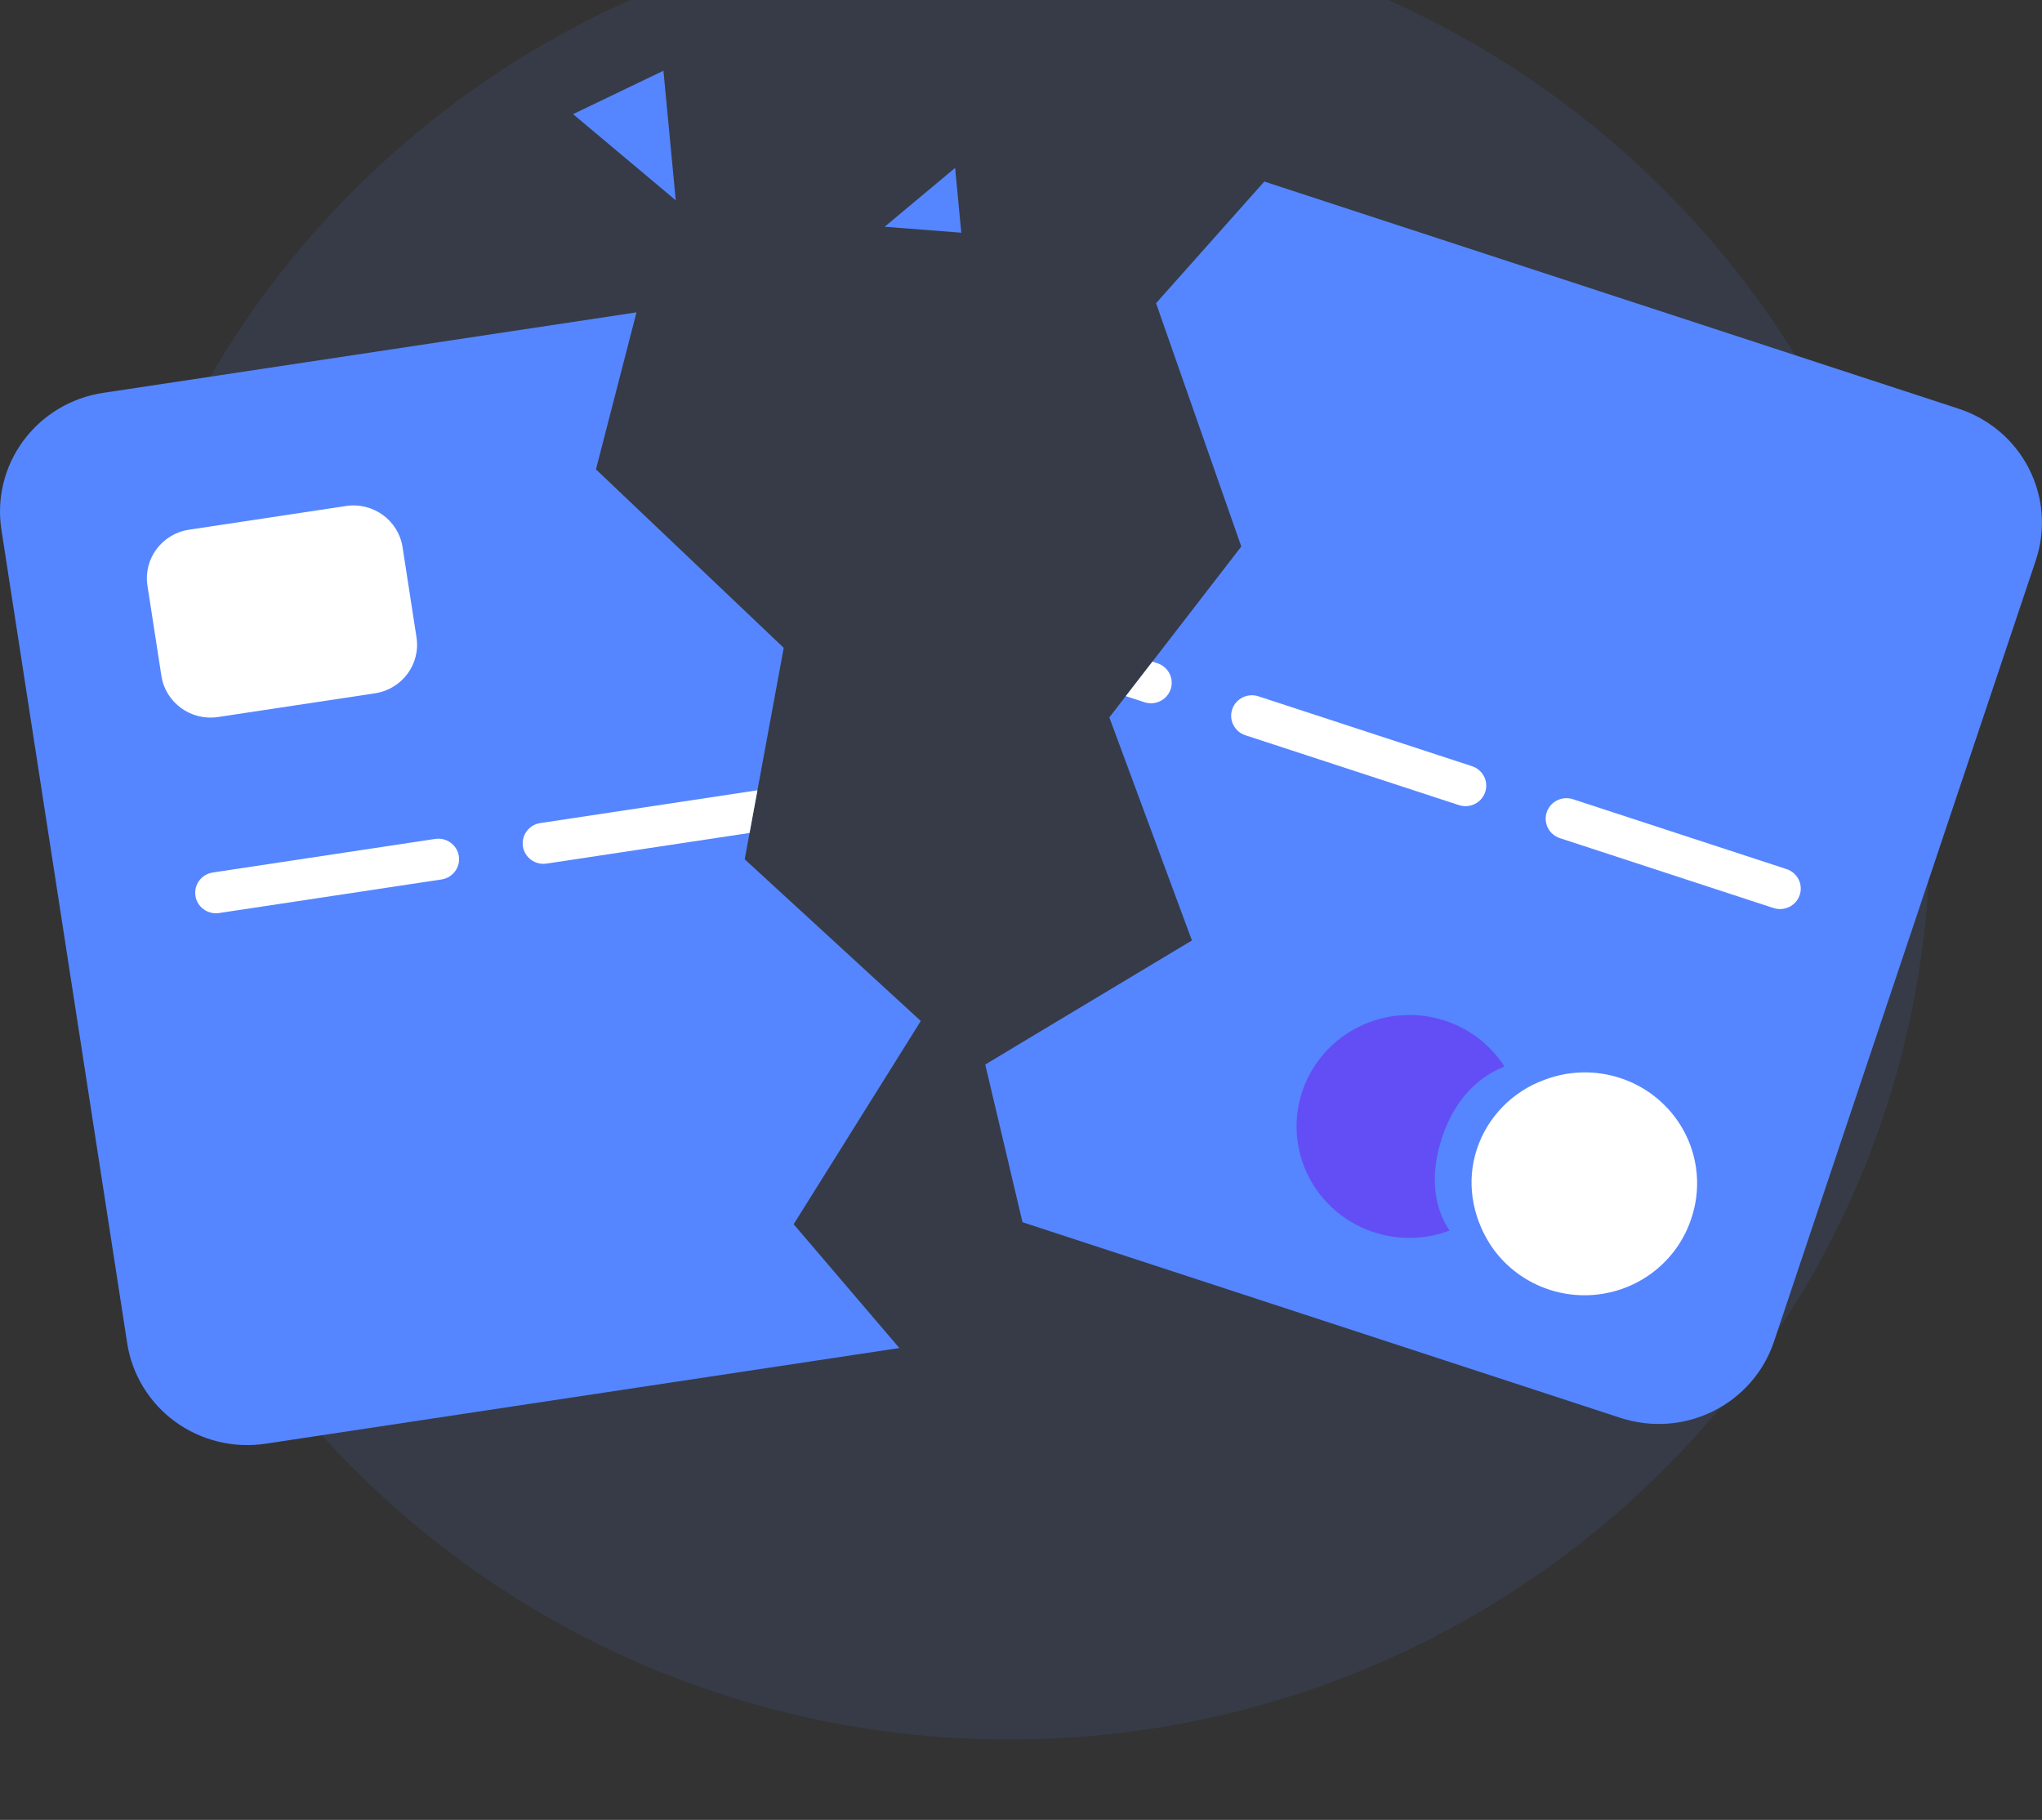 <svg width="395" height="352" viewBox="0 0 395 352" fill="none" xmlns="http://www.w3.org/2000/svg">
<rect x="0" y="0" width="395" height="352" fill="#333333" stroke="none"/>
<g clip-path="url(#clip0_463_9042)">
<path opacity="0.1" d="M195.206 336.454C293.589 336.454 373.345 257.656 373.345 160.454C373.345 63.252 293.589 -15.546 195.206 -15.546C96.822 -15.546 17.066 63.252 17.066 160.454C17.066 257.656 96.822 336.454 195.206 336.454Z" fill="#5586FF"/>
<path d="M393.8 108.381L343.148 259.509C342.179 262.403 340.642 265.079 338.626 267.385C336.61 269.692 334.153 271.583 331.397 272.952C328.641 274.32 325.639 275.139 322.563 275.361C319.486 275.583 316.396 275.204 313.467 274.246L197.79 236.404L190.584 205.895L230.563 181.905L214.589 138.761L217.768 134.644L222.923 127.969L240.113 105.706L223.623 58.648L244.567 35.114L378.889 79.057C381.817 80.015 384.526 81.533 386.86 83.525C389.194 85.517 391.108 87.944 392.493 90.667C393.878 93.39 394.706 96.356 394.93 99.396C395.154 102.435 394.77 105.488 393.8 108.381Z" fill="#5586FF"/>
<path d="M327.149 235.718C325.875 239.588 323.512 243.021 320.336 245.614C317.161 248.207 313.304 249.854 309.217 250.362C305.129 250.871 300.979 250.22 297.253 248.485C293.526 246.751 290.375 244.004 288.169 240.567C284.794 235.206 283.573 228.558 285.717 222.163C286.743 219.113 288.452 216.331 290.718 214.024C292.983 211.718 295.747 209.946 298.802 208.842C302.649 207.385 306.836 207.039 310.874 207.845C314.912 208.65 318.635 210.575 321.607 213.393C324.58 216.211 326.679 219.807 327.661 223.76C328.642 227.713 328.465 231.861 327.149 235.718Z" fill="white"/>
<path d="M280.401 238.023C276.543 239.476 272.348 239.818 268.301 239.01C264.255 238.202 260.524 236.277 257.54 233.458C254.557 230.638 252.445 227.041 251.448 223.083C250.451 219.125 250.611 214.969 251.908 211.097C253.206 207.225 255.589 203.797 258.78 201.209C261.972 198.622 265.84 196.982 269.937 196.479C274.034 195.977 278.191 196.633 281.925 198.371C285.66 200.109 288.819 202.858 291.036 206.298C285.089 208.611 281.119 213.558 278.975 219.954C276.831 226.35 276.94 232.918 280.401 238.023Z" fill="#634EF5"/>
<path d="M226.45 133.304C226.185 134.096 225.673 134.786 224.989 135.274C224.304 135.763 223.481 136.027 222.636 136.027C222.208 136.025 221.783 135.956 221.377 135.823L217.768 134.644L222.923 127.969L223.9 128.291C224.911 128.622 225.747 129.336 226.226 130.276C226.704 131.216 226.785 132.305 226.45 133.304Z" fill="white"/>
<path d="M284.741 148.195L243.43 134.68C241.325 133.991 239.054 135.119 238.357 137.198C237.66 139.278 238.801 141.522 240.906 142.211L282.217 155.726C284.322 156.414 286.593 155.287 287.29 153.207C287.987 151.127 286.846 148.883 284.741 148.195Z" fill="white"/>
<path d="M345.582 168.099L304.271 154.585C302.166 153.896 299.895 155.024 299.198 157.103C298.501 159.183 299.642 161.427 301.747 162.116L343.058 175.63C345.163 176.319 347.435 175.191 348.131 173.112C348.828 171.032 347.687 168.788 345.582 168.099Z" fill="white"/>
<path d="M153.524 236.79L173.969 260.737L51.373 279.243C48.324 279.703 45.213 279.566 42.218 278.839C39.222 278.111 36.401 276.808 33.916 275.003C31.43 273.199 29.329 270.928 27.731 268.321C26.134 265.714 25.072 262.822 24.606 259.81L0.269 102.43C-0.196 99.418 -0.057 96.345 0.679 93.386C1.416 90.427 2.735 87.641 4.561 85.186C6.388 82.73 8.686 80.655 11.324 79.077C13.963 77.499 16.89 76.45 19.939 75.99L123.12 60.417L115.28 90.781L151.602 125.305L146.518 152.855L144.993 161.11L144.054 166.203L178.113 197.479L153.524 236.79Z" fill="#5586FF"/>
<path d="M66.918 97.872L36.569 102.453C31.323 103.245 27.72 108.089 28.522 113.272L31.222 130.735C32.024 135.918 36.926 139.478 42.172 138.686L72.521 134.104C77.767 133.313 81.37 128.469 80.569 123.286L77.868 105.823C77.067 100.64 72.164 97.08 66.918 97.872Z" fill="white"/>
<path d="M84.182 162.264L41.164 168.758C38.972 169.089 37.467 171.113 37.802 173.278C38.137 175.444 40.185 176.931 42.377 176.6L85.394 170.106C87.586 169.776 89.092 167.752 88.757 165.586C88.422 163.421 86.374 161.934 84.182 162.264Z" fill="white"/>
<path d="M146.519 152.855L144.994 161.11L105.731 167.034C105.21 167.114 104.678 167.091 104.166 166.967C103.654 166.843 103.172 166.621 102.747 166.312C102.322 166.004 101.963 165.616 101.69 165.171C101.417 164.725 101.236 164.231 101.157 163.716C101.125 163.515 101.108 163.313 101.108 163.11C101.109 162.163 101.453 161.248 102.078 160.53C102.703 159.812 103.568 159.339 104.516 159.197L146.519 152.855Z" fill="white"/>
<path d="M130.716 38.744L110.852 22.076L128.333 13.681L130.716 38.744Z" fill="#5586FF"/>
<path d="M171.122 43.857L184.755 32.478L185.947 45.009L171.122 43.857Z" fill="#5586FF"/>
</g>
<defs>
<clipPath id="clip0_463_9042">
<rect width="395" height="352" fill="white"/>
</clipPath>
</defs>
</svg>
